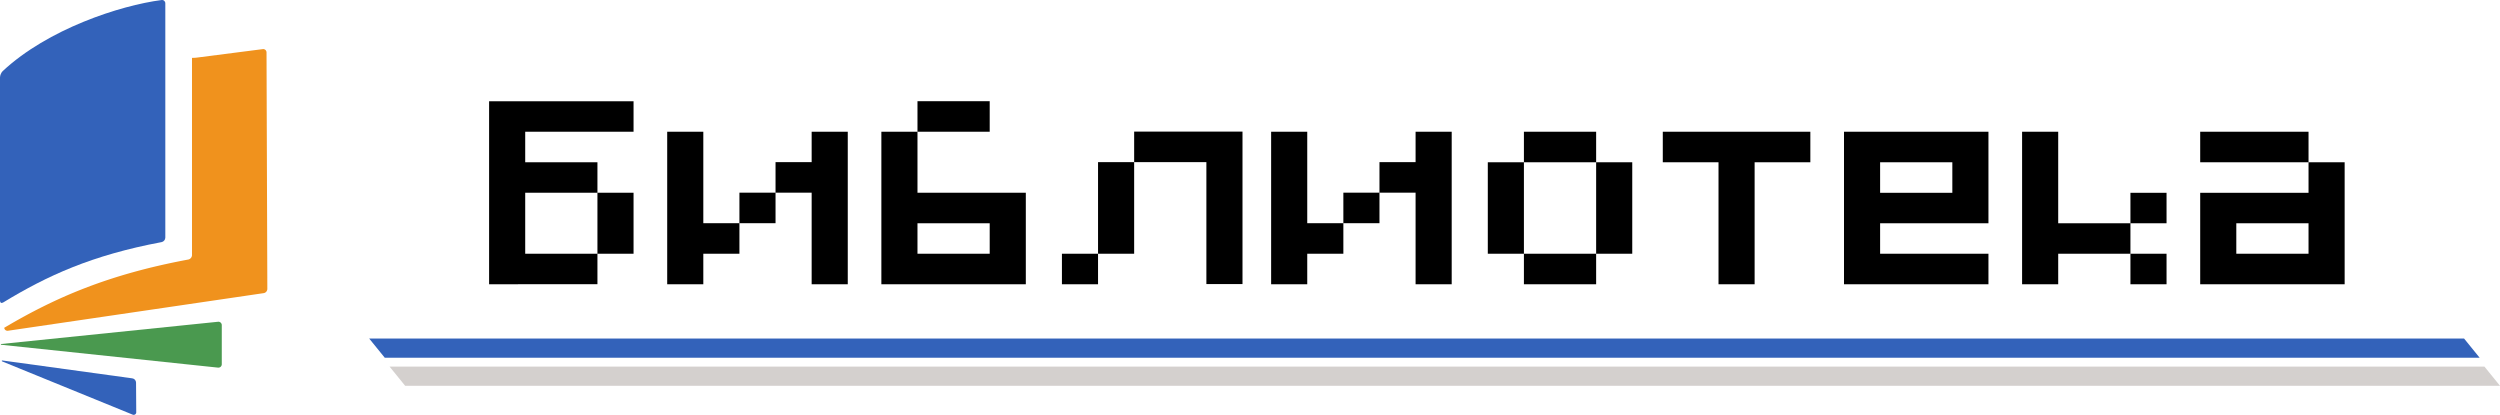 <?xml version="1.0" encoding="UTF-8" standalone="no"?>
<!-- Created by ERK -->

<svg
   height="157.715"
   viewBox="0 -0.001 665.264 110.401"
   width="950.377"
   version="1.1"
   id="svg6"
   sodipodi:docname="library-ru.svg"
   inkscape:version="1.3.2 (091e20e, 2023-11-25, custom)"
   xmlns:inkscape="http://www.inkscape.org/namespaces/inkscape"
   xmlns:sodipodi="http://sodipodi.sourceforge.net/DTD/sodipodi-0.dtd"
   xmlns="http://www.w3.org/2000/svg"
   xmlns:svg="http://www.w3.org/2000/svg">
  <defs
     id="defs6" />
  <sodipodi:namedview
     id="namedview6"
     pagecolor="#ffffff"
     bordercolor="#000000"
     borderopacity="0.25"
     inkscape:showpageshadow="2"
     inkscape:pageopacity="0.0"
     inkscape:pagecheckerboard="true"
     inkscape:deskcolor="#d1d1d1"
     inkscape:zoom="2.8801038"
     inkscape:cx="668.3787"
     inkscape:cy="107.80862"
     inkscape:window-width="2560"
     inkscape:window-height="1351"
     inkscape:window-x="-9"
     inkscape:window-y="-9"
     inkscape:window-maximized="1"
     inkscape:current-layer="svg6" />
  <g
     stroke-linecap="round"
     id="g5"
     transform="translate(-0.002,1.5216076e-4)"
     inkscape:label="Logo">
    <path
       d="M 0.724,18.914 C 12.752,7.712 31.94,1.446 43,0.007 c 0.548,-0.071 0.993,0.33 0.993,0.882 v 62.353 c 0,0.552 -0.44,1.08 -0.984,1.182 -18.643,3.5 -30.502,8.97 -42.155,16.06 -0.472,0.287 -0.853,0.074 -0.853,-0.478 V 20.603 c 0,-0.552 0.32,-1.313 0.724,-1.69 z"
       fill="#3362ba"
       id="path1"
       inkscape:label="Book1" />
    <path
       d="m 51.092,15.394 v 52.487 c 0,0.552 -0.44,1.08 -0.982,1.181 -21.49,4.013 -35.533,10.2 -48.98,18.159 a 0.868,0.868 0 0 0 0.966,0.796 l 68.059,-10.01 c 0.567,-0.083 0.987,-0.57 0.986,-1.144 L 70.924,13.943 A 0.882,0.882 0 0 0 69.928,13.07 l -17.74,2.281 c -0.364,0.033 -0.73,0.047 -1.096,0.043 z"
       fill="#ef8b0f"
       fill-opacity="0.941"
       id="path2"
       inkscape:label="Book2" />
    <path
       d="M 58.023,97.826 0.318,91.744 a 0.104,0.104 0 0 1 0,-0.207 l 57.705,-5.916 a 0.903,0.903 0 0 1 0.994,0.898 v 10.412 a 0.9,0.9 0 0 1 -0.994,0.895 z"
       fill="#4a994f"
       id="path3"
       inkscape:label="Book3" />
    <path
       d="m 0.619,95.92 c -0.145,-0.018 -0.2,0.183 -0.066,0.241 L 35.336,110.35 v -0.001 c 0.441,0.181 0.924,-0.146 0.92,-0.622 l -0.052,-7.912 c -0.004,-0.574 -0.428,-1.058 -0.997,-1.136 z"
       style="fill:#3362ba"
       id="path7"
       inkscape:label="Book4" />
    <path
       d="m 98.245,90.087 4.14,5.104 h 557.463 l -4.141,-5.104 z"
       style="fill:#3362ba"
       id="path6"
       inkscape:label="Line1"
       sodipodi:nodetypes="ccccc" />
    <path
       d="m 103.665,97.551 h 557.463 l 4.138,5.104 H 107.805 Z"
       fill="#d4d0ce"
       id="path5"
       sodipodi:nodetypes="ccccc"
       inkscape:label="Line2" />
    <path
       id="path38"
       style="baseline-shift:baseline;display:inline;overflow:visible;vector-effect:none;fill:#000000;enable-background:accumulate;stop-color:#000000"
       d="m 244.147,26.936 v 8.122 h 19.219 v -8.122 z m 0,8.122 h -9.61 v 40.577 h 38.439 v -24.34 h -28.829 z m -113.995,-8.113 v 48.69 l 28.829,-0.001 v -8.113 h -19.22 v -16.226 h 19.22 v -8.114 h -19.22 v -8.122 h 19.22 9.61 v -8.113 z m 28.829,24.35 v 16.226 h 9.61 v -16.226 z m 142.825,-16.275 10e-4,8.124 h 9.609 v -8.124 z m 9.61,0 0.001,8.124 h 9.609 v 32.453 h 9.61 v -40.577 h -9.61 z m -133.87,0.038 v 40.577 h 9.61 v -8.124 h 9.61 v -8.122 h -9.61 v -24.331 z m 19.22,24.331 h 9.61 v -8.122 h -9.61 z m 9.61,-8.122 h 9.61 v 24.369 h 9.61 v -40.577 h -9.61 v 8.084 h -9.61 z m 131.881,-16.208 v 40.577 h 9.61 v -8.124 h 9.61 v -8.122 h -9.61 v -24.331 z m 19.22,24.331 h 9.61 v -8.122 h -9.61 z m 9.61,-8.122 h 9.61 v 24.369 h 9.61 v -40.577 h -9.61 v 8.084 h -9.61 z m 38.437,-16.208 v 8.122 h 19.22 v -8.122 z m 19.22,8.122 v 24.34 h 9.61 v -24.34 z m 0,24.34 h -19.22 v 8.114 l 19.22,-0.001 z m -19.22,0 v -24.34 h -9.61 v 24.34 z m 36.956,-24.34 h 14.829 v 32.454 h 9.608 l 0,-32.454 h 14.829 l -2e-5,-8.122 h -14.827 v -2.58e-4 l -24.439,2.58e-4 m 48.221,-2.58e-4 v 40.577 h 38.439 v -8.114 h -28.829 v -8.113 h 28.829 v -24.35 z m 47.392,0 v 40.577 h 9.61 v -8.114 h 19.22 v -8.113 h -19.22 v -24.35 z m 28.83,24.35 h 9.61 v -8.113 h -9.61 z m 0,8.113 v 8.114 h 9.61 v -8.114 z m 18.564,-32.463 v 8.122 h 28.83 v -8.122 z m 28.83,8.122 v 8.114 h -28.83 v 24.34 h 38.44 l 1.4e-4,-32.454 z m -322.121,-0.037 v 8.122 8.122 8.124 h 9.61 v -8.124 -8.122 -8.122 z m 0,24.369 h -9.61 v 8.122 h 9.61 z m 208.115,-24.332 h 19.219 v 8.114 h -19.219 z m -256.164,16.227 h 19.22 v 8.113 h -19.22 z m 350.949,0 h 19.22 v 8.113 h -19.22 z"
       transform="translate(0.002,-1.5216002e-4)"
       inkscape:label="Library"
       sodipodi:nodetypes="ccccccccccccccccccccccccccccccccccccccccccccccccccccccccccccccccccccccccccccccccccccccccccccccccccccccccccccccccccccccccccccccccccccccccccccccccccccccccccccccccccccccccccccccccccccccccccccc" />
  </g>
</svg>
